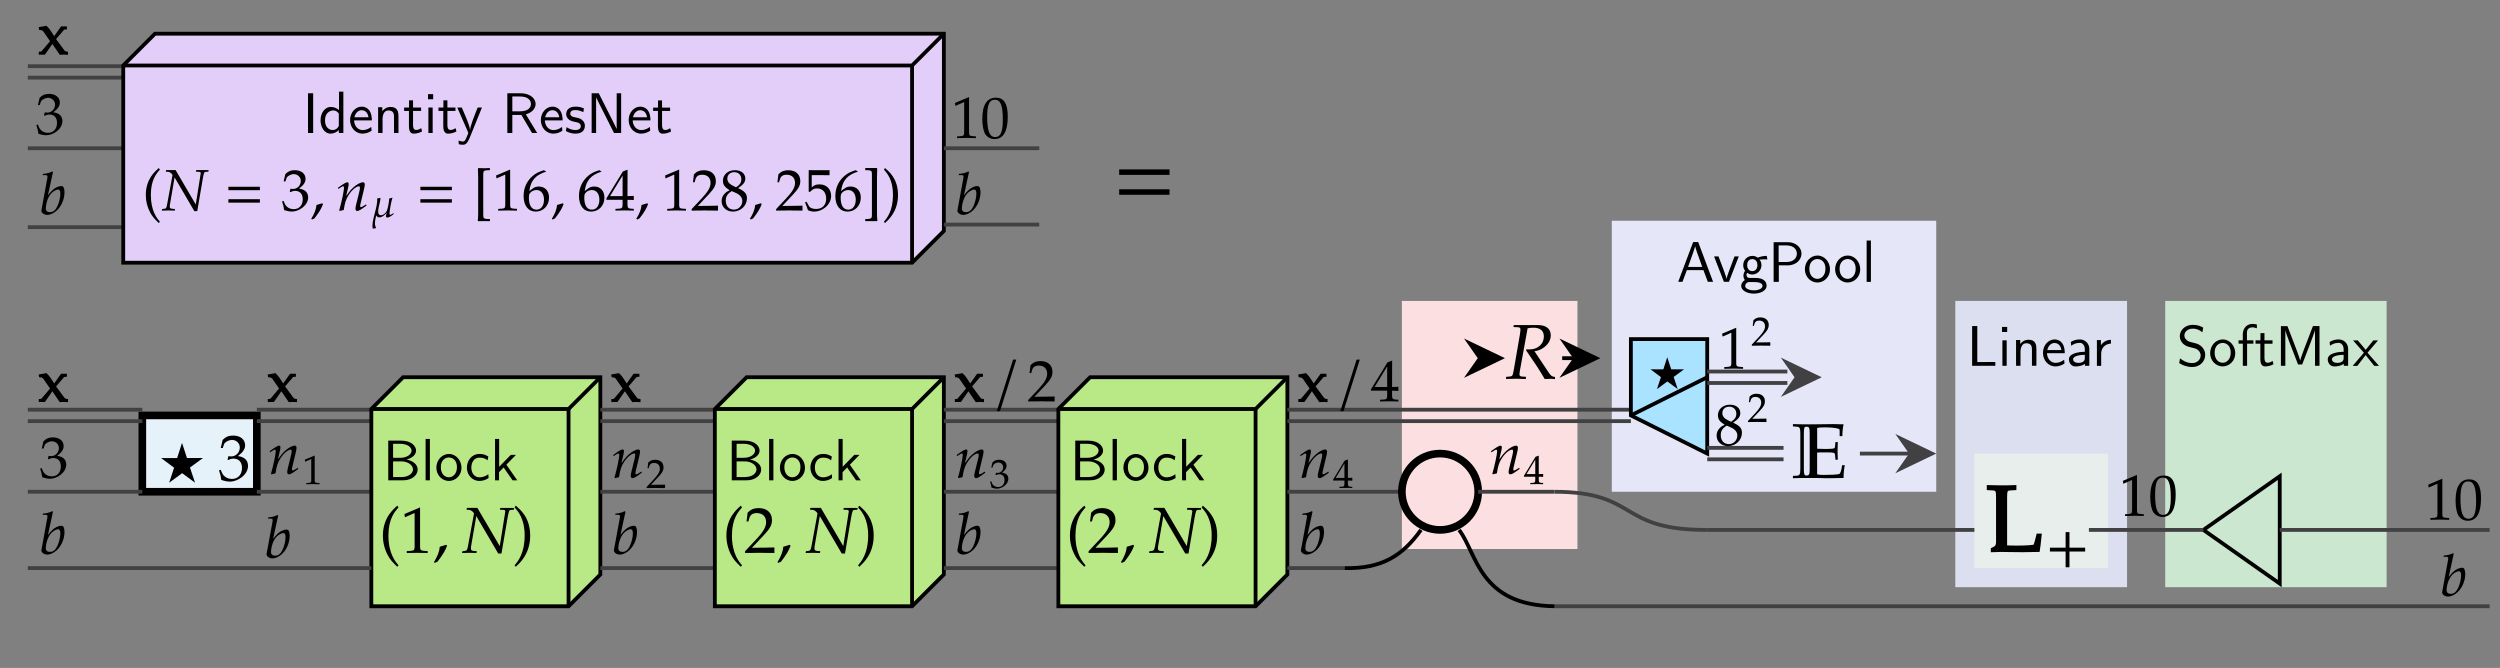 <?xml version="1.0" encoding="UTF-8"?>
<svg id="Layer_1" data-name="Layer 1" xmlns="http://www.w3.org/2000/svg" xmlns:xlink="http://www.w3.org/1999/xlink" viewBox="0 0 655 175">
  <rect x="0" y="0" width="655" height="175" fill="#808080" stroke="none"/>
  <defs>
    <style>
      .cls-1 {
        clip-path: url(#clippath-4);
      }

      .cls-1, .cls-2, .cls-3, .cls-4, .cls-5, .cls-6, .cls-7, .cls-8, .cls-9, .cls-10, .cls-11, .cls-12, .cls-13, .cls-14, .cls-15, .cls-16 {
        fill: none;
      }

      .cls-2 {
        clip-path: url(#clippath-2);
      }

      .cls-17 {
        fill: #dbdfef;
      }

      .cls-18 {
        fill: #e5e7f9;
      }

      .cls-3 {
        clip-path: url(#clippath-6);
      }

      .cls-19 {
        fill: #e5f2f9;
      }

      .cls-19, .cls-20, .cls-21, .cls-22, .cls-23, .cls-15, .cls-16, .cls-24 {
        stroke: #000;
      }

      .cls-19, .cls-15 {
        stroke-width: 2px;
      }

      .cls-4 {
        clip-path: url(#clippath-9);
      }

      .cls-20 {
        stroke-width: .37px;
      }

      .cls-20, .cls-23 {
        stroke-miterlimit: 10;
      }

      .cls-21 {
        fill: #e3cefa;
      }

      .cls-5 {
        clip-path: url(#clippath-7);
      }

      .cls-22 {
        fill: #a9e3ff;
      }

      .cls-6 {
        clip-path: url(#clippath-10);
      }

      .cls-7 {
        clip-path: url(#clippath-5);
      }

      .cls-8 {
        stroke: #414042;
      }

      .cls-9 {
        clip-path: url(#clippath-3);
      }

      .cls-10 {
        clip-path: url(#clippath-11);
      }

      .cls-23 {
        stroke-width: .59px;
      }

      .cls-12 {
        clip-path: url(#clippath);
      }

      .cls-25 {
        fill: #fce0e1;
      }

      .cls-13 {
        clip-path: url(#clippath-1);
      }

      .cls-14 {
        clip-path: url(#clippath-8);
      }

      .cls-26 {
        fill: #e8eeeb;
      }

      .cls-27 {
        fill: #cce7cf;
      }

      .cls-24 {
        fill: #b8e986;
      }

      .cls-28 {
        fill: #414042;
      }
    </style>
    <clipPath id="clippath">
      <rect class="cls-11" x="9.54" y="91.34" width="8.39" height="5.5"/>
    </clipPath>
    <clipPath id="clippath-1">
      <rect class="cls-11" x="9.54" y="91.34" width="15.81" height="18.84"/>
    </clipPath>
    <clipPath id="clippath-2">
      <rect class="cls-11" x="69.54" y="91.34" width="8.39" height="5.5"/>
    </clipPath>
    <clipPath id="clippath-3">
      <rect class="cls-11" x="69.54" y="91.34" width="15.81" height="18.84"/>
    </clipPath>
    <clipPath id="clippath-4">
      <rect class="cls-11" x="159.54" y="91.34" width="8.39" height="5.5"/>
    </clipPath>
    <clipPath id="clippath-5">
      <rect class="cls-11" x="159.54" y="91.34" width="15.81" height="18.84"/>
    </clipPath>
    <clipPath id="clippath-6">
      <rect class="cls-11" x="249.54" y="91.34" width="8.39" height="5.5"/>
    </clipPath>
    <clipPath id="clippath-7">
      <rect class="cls-11" x="249.54" y="91.34" width="15.81" height="18.84"/>
    </clipPath>
    <clipPath id="clippath-8">
      <rect class="cls-11" x="339.54" y="91.34" width="8.39" height="5.5"/>
    </clipPath>
    <clipPath id="clippath-9">
      <rect class="cls-11" x="339.54" y="91.34" width="15.81" height="18.84"/>
    </clipPath>
    <clipPath id="clippath-10">
      <rect class="cls-11" x="9.54" y=".34" width="8.39" height="5.5"/>
    </clipPath>
    <clipPath id="clippath-11">
      <rect class="cls-11" x="9.54" y=".34" width="15.81" height="18.84"/>
    </clipPath>
  </defs>
  <g>
    <path class="cls-25" d="m367.29,78.84h46v65h-46v-65Z"/>
    <path class="cls-27" d="m567.29,78.84h58v75h-58v-75Z"/>
    <path class="cls-18" d="m422.29,57.84h85v71h-85V57.84Z"/>
    <path class="cls-19" d="m37.29,108.84h30v20h-30v-20Z"/>
    <path class="cls-8" d="m7.29,128.84h30"/>
    <path class="cls-8" d="m67.29,128.84h30"/>
    <path class="cls-8" d="m7.29,107.34h30m-30,3h30"/>
    <path class="cls-8" d="m67.29,107.34h30m-30,3h30"/>
    <g>
      <path class="cls-24" d="m97.29,107.16l8.32-8.32h51.68v51.68l-8.32,8.32h-51.68v-51.68Z"/>
      <path class="cls-16" d="m157.29,98.84l-8.32,8.32h-51.68"/>
      <path class="cls-16" d="m148.96,107.16v51.68"/>
    </g>
    <path class="cls-8" d="m157.29,128.84h30"/>
    <path class="cls-8" d="m157.29,107.34h30m-30,3h30"/>
    <path class="cls-8" d="m7.29,148.84h90"/>
    <path class="cls-8" d="m157.29,148.84h30"/>
    <g>
      <path class="cls-24" d="m187.29,107.16l8.32-8.32h51.68v51.68l-8.32,8.32h-51.68v-51.68Z"/>
      <path class="cls-16" d="m247.29,98.84l-8.32,8.32h-51.68"/>
      <path class="cls-16" d="m238.96,107.16v51.68"/>
    </g>
    <path class="cls-8" d="m247.29,128.84h30"/>
    <path class="cls-8" d="m247.29,107.34h30m-30,3h30"/>
    <path class="cls-8" d="m247.29,148.84h30"/>
    <g>
      <path class="cls-24" d="m277.29,107.16l8.32-8.32h51.68v51.68l-8.32,8.32h-51.68v-51.68Z"/>
      <path class="cls-16" d="m337.29,98.84l-8.32,8.32h-51.68"/>
      <path class="cls-16" d="m328.96,107.16v51.68"/>
    </g>
    <path class="cls-8" d="m337.29,128.84h30"/>
    <path class="cls-8" d="m337.29,107.34h90m-90,3h90"/>
    <path class="cls-8" d="m337.29,148.84h15"/>
    <path class="cls-15" d="m367.29,128.84c0-5.52,4.48-10,10-10s10,4.48,10,10-4.48,10-10,10-10-4.48-10-10Z"/>
    <path class="cls-8" d="m407.29,158.84h245"/>
    <g>
      <path d="m383.57,98.99l10.72-5.15-10.72-5.15,3.6,5.15-3.6,5.15Z"/>
      <g>
        <path class="cls-16" d="m409.29,93.84h7"/>
        <path d="m408.57,98.99l10.72-5.15-10.72-5.15,3.6,5.15-3.6,5.15Z"/>
      </g>
    </g>
    <path class="cls-8" d="m387.29,128.84h20"/>
    <polygon class="cls-22" points="447.29 88.84 447.29 118.84 427.29 108.84 427.29 88.84 447.29 88.84"/>
    <path class="cls-16" d="m447.29,98.84l-20,10"/>
    <path class="cls-8" d="m447.29,117.34h20m-20,3h20"/>
    <g>
      <path class="cls-8" d="m447.29,97.34h21m-21,3h21"/>
      <path class="cls-28" d="m466.57,103.99l10.72-5.15-10.72-5.15,3.6,5.15-3.6,5.15Z"/>
    </g>
    <g>
      <path class="cls-8" d="m487.29,118.84h17"/>
      <path class="cls-28" d="m496.57,123.99l10.72-5.15-10.72-5.15,3.6,5.15-3.6,5.15Z"/>
    </g>
    <path class="cls-8" d="m407.29,128.84c22.3.06,16.3,10.06,40,10"/>
    <path class="cls-17" d="m512.29,78.84h45v75h-45v-75Z"/>
    <path class="cls-16" d="m577.29,138.84l20-14.06v28.12l-20-14.06Z"/>
    <path class="cls-8" d="m597.29,138.84h55"/>
    <polygon class="cls-26" points="552.29 118.84 552.29 148.84 517.29 148.84 517.29 118.84 552.29 118.84"/>
    <path class="cls-8" d="m547.29,138.84h30"/>
    <path class="cls-8" d="m447.29,138.84h70"/>
    <path class="cls-8" d="m7.29,17.34h25m-25,3h25"/>
    <path class="cls-8" d="m7.29,38.84h25"/>
    <path class="cls-8" d="m7.29,59.52h25"/>
    <g>
      <path class="cls-21" d="m32.29,17.15l8.32-8.32h206.68v51.68l-8.32,8.32H32.29V17.15Z"/>
      <path class="cls-16" d="m247.29,8.84l-8.32,8.32H32.29"/>
      <path class="cls-16" d="m238.96,17.15v51.68"/>
    </g>
    <path class="cls-8" d="m247.29,38.84h25"/>
    <path class="cls-8" d="m247.29,58.84h25"/>
    <path class="cls-16" d="m352.29,148.84c9.72.23,15.22-3.27,20-10"/>
    <path class="cls-16" d="m382.29,138.84c4.72,6.23,5.22,19.73,25,20"/>
  </g>
  <g>
    <path d="m39.52,51.07c0-3.98,1.48-5.6,2.37-6.64l-.29-.4c-.87.78-3.4,2.82-3.4,7.04,0,1.64.38,3.18,1.12,4.56.54,1.03,1.03,1.62,2.28,2.8l.29-.32c-.7-.87-2.37-2.74-2.37-7.04Z"/>
    <path d="m51.28,53.56l-5.28-9.01h-2.48l-.08.43.54.03c.69.03,1.21.72,1.22.86l-1.42,7.71c-.18.95-.28,1.07-.83,1.13l-.47.05-.08.43,1.7-.05c.18,0,.2,0,1.68.05l.08-.43-.64-.05c-.61-.05-.75-.17-.75-.67,0-.12.02-.29.05-.46l1.22-7.1,5.17,8.83h.77l1.44-8.46c.32-1.73.35-1.79.92-1.84l.57-.03.05-.41-3.26-.02-.08.43.72.03c.4.02.55.12.55.37,0,.11-1.27,7.99-1.3,8.19Z"/>
    <path d="m68.09,49.83v-.9h-8.25v.9h8.25Zm0,3.26v-.9h-8.25v.9h8.25Z"/>
    <path d="m80.73,51.71c0-1.85-1.64-2.17-2.36-2.3,1.22-.95,1.68-1.65,1.68-2.56,0-1.36-1.13-2.26-2.83-2.26-1.04,0-1.73.29-2.46,1.03l-.44,1.9h.47l.28-.86c.17-.52,1.13-1.04,1.93-1.04.99,0,1.81.81,1.81,1.77,0,1.15-.9,2.11-1.99,2.11-.12,0-.29-.02-.49-.03l-.23-.02-.18.81.11.09c.58-.26.87-.34,1.29-.34,1.27,0,2,.81,2,2.2,0,1.56-.93,2.59-2.36,2.59-.7,0-1.33-.23-1.79-.66-.37-.34-.57-.69-.86-1.51l-.41.15c.32.93.44,1.48.54,2.25.81.28,1.48.4,2.05.4,1.88,0,4.25-1.64,4.25-3.73Z"/>
    <path d="m84.42,53.25c-.41.14-.69.23-1.5.46-.11,1.16-.49,2.16-1.38,3.63l.21.17.63-.29c1.24-1.61,1.82-2.57,2.25-3.75l-.21-.21Z"/>
    <path d="m88.53,49.2l.11.31.49-.32c.57-.35.61-.38.72-.38.17,0,.28.15.28.38,0,.78-.63,3.73-1.25,5.92l.11.17c.38-.11.73-.2,1.07-.26.29-1.93.61-2.92,1.32-3.98.83-1.29,1.97-2.23,2.66-2.23.17,0,.26.14.26.37,0,.28-.05.6-.17,1.09l-.8,3.24c-.14.57-.2.92-.2,1.16,0,.38.17.61.46.61.4,0,.95-.32,2.45-1.44l-.15-.28-.4.26c-.44.29-.78.46-.93.46-.11,0-.2-.14-.2-.31,0-.08.02-.24.03-.31l1.01-4.22c.11-.44.17-.87.17-1.13,0-.35-.17-.55-.47-.55-.64,0-1.7.58-2.6,1.42-.58.54-1.01,1.06-1.81,2.17l.58-2.46c.06-.28.09-.46.09-.63,0-.32-.12-.5-.35-.5-.32,0-.92.34-2.03,1.13l-.43.31Z"/>
    <path d="m101.49,57c.52,0,1.3-.62,1.67-.95v-.07c-.03-.05-.07-.1-.13-.12-.24.17-.87.72-.99.16,0-.79.48-3.38.77-4.13v-.11c-.24.09-.48.15-.73.18l-.11.12c-.02.69-.36,2.59-.64,3.2-.25.52-.9,1.11-1.51,1.11s-.75-.51-.74-1.02c.03-1.19.57-2.35.6-3.53-.3.05-.58.11-.86.15.19,2.42-1.63,5.83-1.16,7.91.25-.01.6-.05.84-.14v-.13c-.54-.94-.11-2.39.07-3.18h0c.71,1.21,2.21-.01,2.75-.73v.03c-.09.39-.44,1.24.15,1.24Z"/>
    <path d="m118.39,49.83v-.9h-8.25v.9h8.25Zm0,3.26v-.9h-8.25v.9h8.25Z"/>
    <path d="m125.3,57.95l1.44-.02,1.53.02.09-.09v-.4l-.06-.08h-.58c-.41,0-.75-.09-.93-.24-.14-.14-.18-.35-.18-.86v-10.57c0-.5.05-.73.18-.87.18-.15.52-.24.93-.24h.58l.06-.08v-.4l-.09-.09-1.44.05-1.53-.05c-.06.14-.08.31-.08.54,0,.4.06.96.06,1.73v9.52c0,1.04-.03,1.47-.12,1.94l.14.2Z"/>
    <path d="m135.45,55.18v-.46l-.8-.05c-.84-.05-.99-.21-.99-1.01v-9.24l-3.69,1.56.11.77,2.3-1.01v7.93c0,.8-.17.96-.99,1.01l-.86.05v.46q2.36-.05,2.52-.05c.47,0,2.16.05,2.4.05Zm3.24-5.11c.32-2.77,1.68-4.28,4.44-5.11l-.64-.37c-1.47.49-2.1.8-2.88,1.47-1.58,1.33-2.43,3.2-2.43,5.29,0,2.52,1.22,4.09,3.2,4.09s3.47-1.58,3.47-3.66c0-1.76-1.06-2.91-2.68-2.91-1.18,0-1.67.6-2.48,1.19Zm1.9-.28c1.16,0,1.94,1.01,1.94,2.52,0,1.59-.78,2.62-1.96,2.62-1.3,0-2-1.12-2-3.17,0-.54.06-.83.23-1.09.34-.52,1.06-.89,1.79-.89Z"/>
    <path d="m147.45,53.25c-.41.14-.69.23-1.5.46-.11,1.16-.49,2.16-1.38,3.63l.21.17.63-.29c1.24-1.61,1.82-2.57,2.25-3.75l-.21-.21Z"/>
    <path d="m153.2,50.07c.32-2.77,1.68-4.28,4.44-5.11l-.64-.37c-1.47.49-2.1.8-2.88,1.47-1.58,1.33-2.43,3.2-2.43,5.29,0,2.52,1.22,4.09,3.2,4.09s3.47-1.58,3.47-3.66c0-1.76-1.06-2.91-2.68-2.91-1.18,0-1.67.6-2.48,1.19Zm1.9-.28c1.16,0,1.94,1.01,1.94,2.52,0,1.59-.78,2.62-1.96,2.62-1.3,0-2-1.12-2-3.17,0-.54.06-.83.23-1.09.34-.52,1.06-.89,1.79-.89Zm8.02,2.57v1.15c0,.92-.17,1.13-.92,1.16l-.95.05v.46q2.03-.05,2.4-.05t2.4.05v-.46l-.73-.05c-.75-.05-.92-.24-.92-1.16v-1.15c.9,0,1.22.02,1.65.06v-1.09l-1.65.05.02-6.92-1.22.46-4.33,7.08v.35h4.25Zm0-.98h-3.29l3.29-5.39v5.39Z"/>
    <path d="m169.59,53.25c-.41.14-.69.23-1.5.46-.11,1.16-.49,2.16-1.38,3.63l.21.17.63-.29c1.24-1.61,1.82-2.57,2.25-3.75l-.21-.21Z"/>
    <path d="m179.73,55.18v-.46l-.8-.05c-.84-.05-.99-.21-.99-1.01v-9.24l-3.69,1.56.11.77,2.3-1.01v7.93c0,.8-.17.96-.99,1.01l-.86.05v.46q2.36-.05,2.52-.05c.47,0,2.16.05,2.4.05Zm1.48-.4v.4c2.86,0,2.86-.05,3.41-.05s.55.05,3.5.05v-1.3c-1.76.08-2.46.02-5.29.08l2.78-2.95c1.48-1.58,1.94-2.42,1.94-3.56,0-1.76-1.19-2.85-3.14-2.85-1.1,0-1.85.31-2.6,1.07l-.26,2.08h.44l.2-.7c.24-.89.8-1.27,1.82-1.27,1.32,0,2.16.83,2.16,2.13,0,1.15-.64,2.28-2.37,4.12l-2.6,2.77Zm9.96-4.93c-.63.29-.89.46-1.22.78-.58.58-.89,1.27-.89,2.07,0,1.58,1.27,2.74,3,2.74,1.99,0,3.64-1.56,3.64-3.46,0-1.22-.57-1.88-2.31-2.68,1.39-.95,1.88-1.59,1.88-2.51,0-1.32-1.09-2.2-2.71-2.2-1.82,0-3.15,1.16-3.15,2.77,0,1.04.41,1.62,1.76,2.49Zm1.77.77c.96.43,1.55,1.18,1.55,2,0,1.29-.96,2.3-2.2,2.3-1.3,0-2.14-.92-2.14-2.34,0-1.12.44-1.82,1.58-2.51l1.22.55Zm-.93-1.96c-.96-.47-1.45-1.09-1.45-1.85,0-1.01.73-1.7,1.82-1.7s1.85.73,1.85,1.85c0,.87-.38,1.47-1.38,2.11l-.84-.41Z"/>
    <path d="m199.36,53.25c-.41.14-.69.23-1.5.46-.11,1.16-.49,2.16-1.38,3.63l.21.17.63-.29c1.24-1.61,1.82-2.57,2.25-3.75l-.21-.21Z"/>
    <path d="m203.34,54.78v.4c2.86,0,2.86-.05,3.41-.05s.55.05,3.5.05v-1.3c-1.76.08-2.46.02-5.29.08l2.78-2.95c1.48-1.58,1.94-2.42,1.94-3.56,0-1.76-1.19-2.85-3.14-2.85-1.1,0-1.85.31-2.6,1.07l-.26,2.08h.44l.2-.7c.24-.89.8-1.27,1.82-1.27,1.32,0,2.16.83,2.16,2.13,0,1.15-.64,2.28-2.37,4.12l-2.6,2.77Zm14.41-3.52c0-1.73-1.24-2.95-2.98-2.95-.73,0-1.29.05-2.1.77v-3.2l4.67.02v-1.3l-5.46-.02v5.63l.31.09c.72-.72,1.13-.93,1.88-.93,1.47,0,2.39,1.04,2.39,2.69s-.98,2.69-2.65,2.69c-.83,0-1.59-.28-1.81-.67l-.7-1.25-.37.21c.35.87.54,1.36.75,2.03.43.23,1.04.37,1.7.37,1.96,0,4.38-1.67,4.38-4.18Zm2.62-1.19c.32-2.77,1.68-4.28,4.44-5.11l-.64-.37c-1.47.49-2.1.8-2.88,1.47-1.58,1.33-2.43,3.2-2.43,5.29,0,2.52,1.22,4.09,3.2,4.09s3.47-1.58,3.47-3.66c0-1.76-1.06-2.91-2.68-2.91-1.18,0-1.67.6-2.48,1.19Zm1.9-.28c1.16,0,1.94,1.01,1.94,2.52,0,1.59-.78,2.62-1.96,2.62-1.3,0-2-1.12-2-3.17,0-.54.06-.83.23-1.09.34-.52,1.06-.89,1.79-.89Z"/>
    <path d="m229.75,57.95l.14-.2c-.09-.47-.12-.9-.12-1.94v-9.52c0-.77.06-1.33.06-1.73,0-.23-.02-.4-.08-.54h-2.97l-.09.09v.4l.06.08h.58c.41,0,.75.09.93.24.14.14.18.37.18.87v10.57c0,.5-.05.72-.18.86-.18.15-.52.24-.93.24h-.58l-.06.08v.4l.09.09h2.97Z"/>
    <path d="m231.88,44.03l-.29.4c.84.98,2.37,2.66,2.37,6.64,0,4.22-1.59,6.07-2.37,7.04l.29.32c.81-.77,3.4-2.94,3.4-7.34s-2.52-6.27-3.4-7.05Z"/>
  </g>
  <g>
    <path d="m53.2,119.99h-4.22l-1.29-3.96-1.28,3.98h-4.2l3.4,2.53-1.29,3.93,3.4-2.5,3.38,2.5-1.33-3.98,3.42-2.5Z"/>
    <path d="m64.97,122.03c0-2.06-1.82-2.41-2.62-2.55,1.36-1.05,1.87-1.84,1.87-2.84,0-1.51-1.26-2.52-3.15-2.52-1.16,0-1.92.32-2.74,1.14l-.49,2.11h.53l.31-.95c.19-.58,1.26-1.16,2.14-1.16,1.11,0,2.01.9,2.01,1.97,0,1.28-1,2.35-2.21,2.35-.14,0-.32-.02-.54-.03l-.26-.02-.2.9.12.1c.65-.29.97-.37,1.43-.37,1.41,0,2.23.9,2.23,2.45,0,1.73-1.04,2.87-2.62,2.87-.78,0-1.48-.26-1.99-.73-.41-.37-.63-.77-.95-1.68l-.46.17c.36,1.04.49,1.65.6,2.5.9.31,1.65.44,2.28.44,2.09,0,4.73-1.82,4.73-4.15Z"/>
  </g>
  <path d="m17.35,121.71c0-1.85-1.64-2.17-2.36-2.3,1.22-.95,1.68-1.65,1.68-2.56,0-1.36-1.13-2.26-2.83-2.26-1.04,0-1.73.29-2.46,1.03l-.44,1.9h.47l.28-.86c.17-.52,1.13-1.04,1.93-1.04.99,0,1.81.81,1.81,1.77,0,1.15-.9,2.11-1.99,2.11-.12,0-.29-.02-.49-.03l-.23-.02-.18.81.11.09c.58-.26.87-.34,1.29-.34,1.27,0,2,.81,2,2.2,0,1.56-.93,2.59-2.36,2.59-.7,0-1.33-.23-1.79-.66-.37-.34-.57-.69-.86-1.51l-.41.15c.32.93.44,1.48.54,2.25.81.28,1.48.4,2.05.4,1.88,0,4.25-1.64,4.25-3.73Z"/>
  <g>
    <path d="m70.65,118.2l.11.31.49-.32c.57-.35.61-.38.72-.38.17,0,.28.15.28.38,0,.78-.63,3.73-1.25,5.92l.11.17c.38-.11.73-.2,1.07-.26.29-1.93.61-2.92,1.32-3.98.83-1.29,1.97-2.23,2.66-2.23.17,0,.26.14.26.37,0,.28-.05.6-.17,1.09l-.8,3.24c-.14.57-.2.92-.2,1.16,0,.38.17.61.46.61.4,0,.95-.32,2.45-1.44l-.15-.28-.4.26c-.44.29-.78.46-.93.46-.11,0-.2-.14-.2-.31,0-.08.02-.24.03-.31l1.01-4.22c.11-.44.17-.87.17-1.13,0-.35-.17-.55-.47-.55-.64,0-1.7.58-2.6,1.42-.58.54-1.01,1.06-1.81,2.17l.58-2.46c.06-.28.09-.46.09-.63,0-.32-.12-.5-.35-.5-.32,0-.92.34-2.03,1.13l-.43.31Z"/>
    <path d="m83.71,126.87v-.32l-.56-.03c-.59-.03-.7-.15-.7-.71v-6.47l-2.58,1.09.07.54,1.61-.71v5.55c0,.56-.12.67-.7.71l-.6.03v.32q1.65-.03,1.77-.03c.33,0,1.51.03,1.68.03Z"/>
  </g>
  <path d="m101.73,125.84h3.72c.25,0,.51,0,.76-.03,1.71-.16,3.22-1.29,3.22-2.79,0-1.41-1.44-2.38-2.94-2.62,1.72-.43,2.52-1.41,2.52-2.35,0-1.05-1.05-2.61-3.96-2.61h-3.33v10.41Zm1.26-.84v-4.11h1.8c.25,0,.51-.01.76.01,1.41.13,2.65.97,2.65,2.1,0,.79-.82,1.99-3.09,1.99h-2.13Zm0-5.04v-3.69h1.72c2.31,0,3.12,1.06,3.12,1.78,0,.9-1.05,1.9-3.04,1.9h-1.8Zm8.52,5.88h1.12v-10.83h-1.12v10.83Zm2.82-3.31c0,2.04,1.57,3.48,3.28,3.48s3.3-1.42,3.3-3.46c0-1.87-1.38-3.61-3.3-3.61-1.77,0-3.28,1.56-3.28,3.6Zm1.17-.15c0-1.81,1.15-2.52,2.11-2.52s2.11.69,2.11,2.52-1.11,2.67-2.11,2.67-2.11-.78-2.11-2.67Zm6.82.12c0,1.92,1.41,3.51,3.25,3.51,1.03,0,1.77-.33,2.44-.76l-.07-1c-.48.33-1.18.81-2.35.81-1.26,0-2.1-1.09-2.1-2.55,0-1.3.66-2.61,2.11-2.61,1.18,0,1.57.31,2.16.69l.18-.99c-.91-.52-1.39-.66-2.32-.66-2.1,0-3.3,1.83-3.3,3.57Zm7.38,3.34h1.05v-2.13l1.2-1.23,2.34,3.36h1.23l-2.85-4.09,2.52-2.58h-1.35l-3.06,3.13v-7.29h-1.08v10.83Z"/>
  <g>
    <path d="m160.65,119.2l.11.31.49-.32c.57-.35.61-.38.72-.38.17,0,.28.15.28.38,0,.78-.63,3.73-1.25,5.92l.11.17c.38-.11.73-.2,1.07-.26.29-1.93.61-2.92,1.32-3.98.83-1.29,1.97-2.23,2.66-2.23.17,0,.26.14.26.37,0,.28-.05.6-.17,1.09l-.8,3.24c-.14.57-.2.92-.2,1.16,0,.38.17.61.46.61.4,0,.95-.32,2.45-1.44l-.15-.28-.4.26c-.44.29-.78.46-.93.46-.11,0-.2-.14-.2-.31,0-.08.02-.24.03-.31l1.01-4.22c.11-.44.17-.87.17-1.13,0-.35-.17-.55-.47-.55-.64,0-1.7.58-2.6,1.42-.58.54-1.01,1.06-1.81,2.17l.58-2.46c.06-.28.09-.46.09-.63,0-.32-.12-.5-.35-.5-.32,0-.92.34-2.03,1.13l-.43.31Z"/>
    <path d="m169.41,127.6v.28c2,0,2-.03,2.39-.03s.39.03,2.45.03v-.91c-1.23.05-1.72.01-3.71.05l1.95-2.07c1.04-1.1,1.36-1.69,1.36-2.5,0-1.23-.84-1.99-2.2-1.99-.77,0-1.3.21-1.82.75l-.18,1.46h.31l.14-.49c.17-.62.56-.89,1.27-.89.92,0,1.51.58,1.51,1.49,0,.8-.45,1.6-1.66,2.88l-1.82,1.94Z"/>
  </g>
  <path d="m13.88,134.09l-.18-.17c-.8.4-1.35.54-2.45.64l-.06.32h.73c.37,0,.52.11.52.37,0,.11-.02.28-.03.37l-1.55,8.43s-.02.11-.02.15c0,.6.73,1.1,1.58,1.1.57,0,1.35-.29,2-.77,1.47-1.04,2.48-3.14,2.48-5.16,0-.58-.14-1.18-.32-1.41-.11-.14-.31-.21-.54-.21-.37,0-.83.12-1.25.34-.78.41-1.29.87-2.23,2.08l1.32-6.09Zm1.33,4.56c.4,0,.6.35.6,1.1,0,.98-.32,2.3-.78,3.29-.5,1.06-1.12,1.55-1.94,1.55-.7,0-1.09-.35-1.09-.99,0-.52.23-2.68,1.47-3.98.5-.52,1.3-.96,1.74-.96Z"/>
  <path d="m72.88,135.09l-.18-.17c-.8.4-1.35.54-2.45.64l-.06.32h.73c.37,0,.52.11.52.37,0,.11-.02.28-.03.37l-1.55,8.43s-.02.11-.02.15c0,.6.73,1.1,1.58,1.1.57,0,1.35-.29,2-.77,1.47-1.04,2.48-3.14,2.48-5.16,0-.58-.14-1.18-.32-1.41-.11-.14-.31-.21-.54-.21-.37,0-.83.12-1.25.34-.78.41-1.29.87-2.23,2.08l1.32-6.09Zm1.33,4.56c.4,0,.6.35.6,1.1,0,.98-.32,2.3-.78,3.29-.5,1.06-1.12,1.55-1.94,1.55-.7,0-1.09-.35-1.09-.99,0-.52.23-2.68,1.47-3.98.5-.52,1.3-.96,1.74-.96Z"/>
  <path d="m163.88,134.09l-.18-.17c-.8.4-1.35.54-2.45.64l-.06.32h.73c.37,0,.52.11.52.37,0,.11-.02.28-.03.37l-1.55,8.43s-.02.11-.02.15c0,.6.73,1.1,1.58,1.1.57,0,1.35-.29,2-.77,1.47-1.04,2.48-3.14,2.48-5.16,0-.58-.14-1.18-.32-1.41-.11-.14-.31-.21-.54-.21-.37,0-.83.12-1.25.34-.78.41-1.29.87-2.23,2.08l1.32-6.09Zm1.33,4.56c.4,0,.6.35.6,1.1,0,.98-.32,2.3-.78,3.29-.5,1.06-1.12,1.55-1.94,1.55-.7,0-1.09-.35-1.09-.99,0-.52.23-2.68,1.47-3.98.5-.52,1.3-.96,1.74-.96Z"/>
  <path d="m191.73,125.84h3.72c.25,0,.51,0,.76-.03,1.71-.16,3.22-1.29,3.22-2.79,0-1.41-1.44-2.38-2.94-2.62,1.72-.43,2.52-1.41,2.52-2.35,0-1.05-1.05-2.61-3.96-2.61h-3.33v10.41Zm1.26-.84v-4.11h1.8c.25,0,.51-.01.76.01,1.41.13,2.65.97,2.65,2.1,0,.79-.82,1.99-3.09,1.99h-2.13Zm0-5.04v-3.69h1.72c2.31,0,3.12,1.06,3.12,1.78,0,.9-1.05,1.9-3.04,1.9h-1.8Zm8.52,5.88h1.12v-10.83h-1.12v10.83Zm2.82-3.31c0,2.04,1.57,3.48,3.28,3.48s3.3-1.42,3.3-3.46c0-1.87-1.38-3.61-3.3-3.61-1.77,0-3.28,1.56-3.28,3.6Zm1.17-.15c0-1.81,1.15-2.52,2.11-2.52s2.11.69,2.11,2.52-1.11,2.67-2.11,2.67-2.11-.78-2.11-2.67Zm6.82.12c0,1.92,1.41,3.51,3.25,3.51,1.03,0,1.77-.33,2.44-.76l-.07-1c-.48.33-1.18.81-2.35.81-1.26,0-2.1-1.09-2.1-2.55,0-1.3.66-2.61,2.11-2.61,1.18,0,1.57.31,2.16.69l.18-.99c-.91-.52-1.39-.66-2.32-.66-2.1,0-3.3,1.83-3.3,3.57Zm7.38,3.34h1.05v-2.13l1.2-1.23,2.34,3.36h1.23l-2.85-4.09,2.52-2.58h-1.35l-3.06,3.13v-7.29h-1.08v10.83Z"/>
  <g>
    <path d="m250.65,119.2l.11.31.49-.32c.57-.35.61-.38.72-.38.17,0,.28.15.28.38,0,.78-.63,3.73-1.25,5.92l.11.17c.38-.11.73-.2,1.07-.26.29-1.93.61-2.92,1.32-3.98.83-1.29,1.97-2.23,2.66-2.23.17,0,.26.14.26.37,0,.28-.05.6-.17,1.09l-.8,3.24c-.14.57-.2.92-.2,1.16,0,.38.17.61.46.61.4,0,.95-.32,2.45-1.44l-.15-.28-.4.26c-.44.29-.78.46-.93.46-.11,0-.2-.14-.2-.31,0-.08.02-.24.03-.31l1.01-4.22c.11-.44.17-.87.17-1.13,0-.35-.17-.55-.47-.55-.64,0-1.7.58-2.6,1.42-.58.54-1.01,1.06-1.81,2.17l.58-2.46c.06-.28.09-.46.09-.63,0-.32-.12-.5-.35-.5-.32,0-.92.34-2.03,1.13l-.43.31Z"/>
    <path d="m264.19,125.44c0-1.3-1.15-1.52-1.65-1.61.86-.66,1.18-1.16,1.18-1.79,0-.95-.79-1.59-1.98-1.59-.73,0-1.21.2-1.72.72l-.31,1.33h.33l.19-.6c.12-.36.79-.73,1.35-.73.7,0,1.26.57,1.26,1.24,0,.8-.63,1.48-1.39,1.48-.09,0-.2-.01-.34-.02h-.16s-.13.56-.13.56l.07.06c.41-.18.61-.24.9-.24.89,0,1.4.57,1.4,1.54,0,1.09-.65,1.81-1.65,1.81-.49,0-.93-.16-1.25-.46-.26-.24-.4-.48-.6-1.06l-.29.11c.22.65.31,1.04.37,1.57.57.19,1.04.28,1.44.28,1.32,0,2.98-1.15,2.98-2.61Z"/>
  </g>
  <path d="m253.88,134.09l-.18-.17c-.8.4-1.35.54-2.45.64l-.06.32h.73c.37,0,.52.11.52.37,0,.11-.02.28-.03.37l-1.55,8.43s-.02.11-.02.15c0,.6.73,1.1,1.58,1.1.57,0,1.35-.29,2-.77,1.47-1.04,2.48-3.14,2.48-5.16,0-.58-.14-1.18-.32-1.41-.11-.14-.31-.21-.54-.21-.37,0-.83.12-1.25.34-.78.41-1.29.87-2.23,2.08l1.32-6.09Zm1.33,4.56c.4,0,.6.35.6,1.1,0,.98-.32,2.3-.78,3.29-.5,1.06-1.12,1.55-1.94,1.55-.7,0-1.09-.35-1.09-.99,0-.52.23-2.68,1.47-3.98.5-.52,1.3-.96,1.74-.96Z"/>
  <path d="m281.73,125.84h3.72c.25,0,.51,0,.76-.03,1.71-.16,3.22-1.29,3.22-2.79,0-1.41-1.44-2.38-2.94-2.62,1.72-.43,2.52-1.41,2.52-2.35,0-1.05-1.05-2.61-3.96-2.61h-3.33v10.41Zm1.26-.84v-4.11h1.8c.25,0,.51-.01.76.01,1.41.13,2.65.97,2.65,2.1,0,.79-.82,1.99-3.09,1.99h-2.13Zm0-5.04v-3.69h1.72c2.31,0,3.12,1.06,3.12,1.78,0,.9-1.05,1.9-3.04,1.9h-1.8Zm8.52,5.88h1.12v-10.83h-1.12v10.83Zm2.82-3.31c0,2.04,1.57,3.48,3.28,3.48s3.3-1.42,3.3-3.46c0-1.87-1.38-3.61-3.3-3.61-1.77,0-3.28,1.56-3.28,3.6Zm1.17-.15c0-1.81,1.15-2.52,2.11-2.52s2.11.69,2.11,2.52-1.11,2.67-2.11,2.67-2.11-.78-2.11-2.67Zm6.82.12c0,1.92,1.41,3.51,3.25,3.51,1.03,0,1.77-.33,2.44-.76l-.07-1c-.48.33-1.18.81-2.35.81-1.26,0-2.1-1.09-2.1-2.55,0-1.3.66-2.61,2.11-2.61,1.18,0,1.57.31,2.16.69l.18-.99c-.91-.52-1.39-.66-2.32-.66-2.1,0-3.3,1.83-3.3,3.57Zm7.38,3.34h1.05v-2.13l1.2-1.23,2.34,3.36h1.23l-2.85-4.09,2.52-2.58h-1.35l-3.06,3.13v-7.29h-1.08v10.83Z"/>
  <g>
    <path d="m340.65,119.2l.11.31.49-.32c.57-.35.61-.38.72-.38.17,0,.28.15.28.38,0,.78-.63,3.73-1.25,5.92l.11.17c.38-.11.73-.2,1.07-.26.29-1.93.61-2.92,1.32-3.98.83-1.29,1.97-2.23,2.66-2.23.17,0,.26.14.26.37,0,.28-.05.6-.17,1.09l-.8,3.24c-.14.57-.2.92-.2,1.16,0,.38.17.61.46.61.4,0,.95-.32,2.45-1.44l-.15-.28-.4.26c-.44.29-.78.46-.93.46-.11,0-.2-.14-.2-.31,0-.08.02-.24.03-.31l1.01-4.22c.11-.44.17-.87.17-1.13,0-.35-.17-.55-.47-.55-.64,0-1.7.58-2.6,1.42-.58.54-1.01,1.06-1.81,2.17l.58-2.46c.06-.28.09-.46.09-.63,0-.32-.12-.5-.35-.5-.32,0-.92.34-2.03,1.13l-.43.31Z"/>
    <path d="m352.24,125.9v.8c0,.64-.12.79-.64.81l-.66.03v.32q1.42-.03,1.68-.03t1.68.03v-.32l-.51-.03c-.52-.03-.64-.17-.64-.81v-.8c.63,0,.86.01,1.16.04v-.76l-1.16.03v-4.84s-.85.32-.85.32l-3.03,4.96v.25h2.98Zm0-.69h-2.3l2.3-3.77v3.77Z"/>
  </g>
  <path d="m343.88,134.09l-.18-.17c-.8.4-1.35.54-2.45.64l-.06.32h.73c.37,0,.52.11.52.37,0,.11-.02.28-.03.37l-1.55,8.43s-.02.11-.02.15c0,.6.73,1.1,1.58,1.1.57,0,1.35-.29,2-.77,1.47-1.04,2.48-3.14,2.48-5.16,0-.58-.14-1.18-.32-1.41-.11-.14-.31-.21-.54-.21-.37,0-.83.12-1.25.34-.78.41-1.29.87-2.23,2.08l1.32-6.09Zm1.33,4.56c.4,0,.6.35.6,1.1,0,.98-.32,2.3-.78,3.29-.5,1.06-1.12,1.55-1.94,1.55-.7,0-1.09-.35-1.09-.99,0-.52.23-2.68,1.47-3.98.5-.52,1.3-.96,1.74-.96Z"/>
  <g>
    <path d="m390.65,118.2l.11.31.49-.32c.57-.35.61-.38.72-.38.17,0,.28.15.28.38,0,.78-.63,3.73-1.25,5.92l.11.17c.38-.11.73-.2,1.07-.26.29-1.93.61-2.92,1.32-3.98.83-1.29,1.97-2.23,2.66-2.23.17,0,.26.14.26.37,0,.28-.05.6-.17,1.09l-.8,3.24c-.14.57-.2.92-.2,1.16,0,.38.17.61.46.61.4,0,.95-.32,2.45-1.44l-.15-.28-.4.26c-.44.29-.78.46-.93.46-.11,0-.2-.14-.2-.31,0-.08.02-.24.03-.31l1.01-4.22c.11-.44.17-.87.17-1.13,0-.35-.17-.55-.47-.55-.64,0-1.7.58-2.6,1.42-.58.54-1.01,1.06-1.81,2.17l.58-2.46c.06-.28.09-.46.09-.63,0-.32-.12-.5-.35-.5-.32,0-.92.34-2.03,1.13l-.43.31Z"/>
    <path d="m402.24,124.9v.8c0,.64-.12.79-.64.81l-.66.03v.32q1.42-.03,1.68-.03t1.68.03v-.32l-.51-.03c-.52-.03-.64-.17-.64-.81v-.8c.63,0,.86.01,1.16.04v-.76l-1.16.03v-4.84s-.85.32-.85.32l-3.03,4.96v.25h2.98Zm0-.69h-2.3l2.3-3.77v3.77Z"/>
  </g>
  <path d="m441.22,96.76h-3.37l-1.03-3.17-1.02,3.18h-3.36l2.72,2.03-1.03,3.14,2.72-2,2.71,2-1.06-3.18,2.73-2Z"/>
  <g>
    <path d="m451.86,111.29c-.63.29-.89.46-1.22.78-.58.58-.89,1.27-.89,2.07,0,1.58,1.27,2.74,3,2.74,1.99,0,3.64-1.56,3.64-3.46,0-1.22-.57-1.88-2.31-2.68,1.39-.95,1.88-1.59,1.88-2.51,0-1.32-1.09-2.2-2.71-2.2-1.82,0-3.15,1.16-3.15,2.77,0,1.04.41,1.62,1.76,2.49Zm1.77.77c.96.43,1.55,1.18,1.55,2,0,1.29-.96,2.3-2.2,2.3-1.3,0-2.14-.92-2.14-2.34,0-1.12.44-1.82,1.58-2.51l1.22.55Zm-.93-1.96c-.96-.47-1.45-1.09-1.45-1.85,0-1.01.73-1.7,1.82-1.7s1.85.73,1.85,1.85c0,.87-.38,1.47-1.38,2.11l-.84-.41Z"/>
    <path d="m457.97,110.3v.28c2,0,2-.03,2.39-.03s.39.03,2.45.03v-.91c-1.23.05-1.72.01-3.71.05l1.95-2.07c1.04-1.1,1.36-1.69,1.36-2.5,0-1.23-.84-1.99-2.2-1.99-.77,0-1.3.21-1.82.75l-.18,1.46h.31l.14-.49c.17-.62.56-.89,1.27-.89.92,0,1.51.58,1.51,1.49,0,.8-.45,1.6-1.66,2.88l-1.82,1.94Z"/>
  </g>
  <g>
    <path d="m456.68,96.62v-.46l-.8-.05c-.84-.05-.99-.21-.99-1.01v-9.24l-3.69,1.56.11.77,2.3-1.01v7.93c0,.8-.17.96-.99,1.01l-.86.05v.46q2.36-.05,2.52-.05c.47,0,2.16.05,2.4.05Z"/>
    <path d="m458.97,90.3v.28c2,0,2-.03,2.39-.03s.39.03,2.45.03v-.91c-1.23.05-1.72.01-3.71.05l1.95-2.07c1.04-1.1,1.36-1.69,1.36-2.5,0-1.23-.84-1.99-2.2-1.99-.77,0-1.3.21-1.82.75l-.18,1.46h.31l.14-.49c.17-.62.56-.89,1.27-.89.92,0,1.51.58,1.51,1.49,0,.8-.45,1.6-1.66,2.88l-1.82,1.94Z"/>
  </g>
  <g>
    <path class="cls-23" d="m534.12,144.31c.17-1.05.27-1.84.51-4.21h-.78c-.15.71-.69,2.69-.83,2.82-.22.2-2.35.32-4.63.32-.95,0-1.93-.02-2.82-.07v-12.78c0-1.93.12-2.13,1.25-2.2l1.18-.07v-.73c-1.79.07-2.33.07-3.6.07s-1.81-.02-3.57-.07v.73l1.18.07c1.13.07,1.25.27,1.25,2.2v11.6c0,.71-.22,1.25-.61,1.44l-.76.39v.56c1.62-.07,1.79-.07,2.42-.07.56,0,3.43.07,5.7.07q.78,0,4.11-.07Z"/>
    <path d="m546.31,144.5v-1.01h-4.11v-4.08h-1.01v4.08h-4.11v1.01h4.11v4.13h1.01v-4.13h4.11Z"/>
  </g>
  <path d="m516.7,95.84h6.07v-.99h-1.8s-2.92.01-2.92.01v-9.43h-1.35v10.41Zm7.93,0h1.12v-6.67h-1.12v6.67Zm-.1-8.85h1.35v-1.33h-1.35v1.33Zm3.67,8.85h1.17v-3.6c0-1.11.37-2.31,1.53-2.31,1.47,0,1.47,1.12,1.47,1.69v4.21h1.17v-4.32c0-1.05-.13-2.5-2.05-2.5-1.32,0-1.98.85-2.19,1.12v-1.05h-1.09v6.75Zm7.06-3.39c0,1.86,1.3,3.55,3.27,3.55.94,0,1.72-.33,2.37-.76l-.09-.99c-.66.48-1.33.82-2.28.82-1.14,0-2.16-.99-2.22-2.53h4.65v-.43c-.13-2.56-1.6-3.18-2.67-3.18-1.59,0-3.03,1.51-3.03,3.52Zm1.12-.73c.16-.73.76-1.86,1.9-1.86.43,0,1.56.19,1.81,1.86h-3.72Zm5.68,2.43c0,.69.45,1.86,1.71,1.86,1.65,0,2.47-.67,2.49-.69v.52h1.14v-4.57c-.07-1.26-1.06-2.34-2.49-2.34-.94,0-1.63.24-2.35.66l.09,1c.49-.34,1.12-.76,2.25-.76.19,0,.58.01.94.45.37.45.37.96.39,1.38v.51c-1.54.01-4.17.39-4.17,1.98Zm1.09-.01c0-.94,1.99-1.17,3.07-1.18v.94c0,.97-1.03,1.18-1.68,1.18-.81,0-1.39-.4-1.39-.94Zm6.24,1.71h1.12v-3.09c0-2.19,1.66-2.7,2.55-2.73v-1c-1.59.03-2.38,1.05-2.62,1.42v-1.35h-1.05v6.75Z"/>
  <path d="m561.68,135.18v-.46l-.8-.05c-.84-.05-.99-.21-.99-1.01v-9.24l-3.69,1.56.11.77,2.3-1.01v7.93c0,.8-.17.96-.99,1.01l-.86.05v.46q2.36-.05,2.52-.05c.47,0,2.16.05,2.4.05Zm5.26-10.59c-2.37,0-3.58,1.88-3.58,5.58,0,1.79.32,3.34.86,4.09s1.39,1.18,2.34,1.18c2.31,0,3.47-1.99,3.47-5.91,0-3.35-.99-4.94-3.09-4.94Zm-.28.54c1.48,0,2.08,1.5,2.08,5.17,0,3.26-.58,4.61-1.99,4.61-1.48,0-2.11-1.55-2.11-5.28,0-3.23.57-4.5,2.02-4.5Z"/>
  <path d="m570.95,95.13c.94.6,2.05,1.03,3.43,1.03,2.05,0,3.39-1.54,3.39-3.16,0-1.5-1.05-2.49-2.01-2.89-.54-.22-1.81-.45-2.25-.63-.66-.27-1.2-.87-1.2-1.6,0-.88.81-1.77,2.17-1.77,1.23,0,1.86.42,2.55.96l.21-1.24c-.78-.42-1.53-.72-2.74-.72-2.11,0-3.39,1.5-3.39,2.95,0,1.56,1.24,2.52,2.31,2.8,1.3.34,1.5.36,1.86.49.76.31,1.29,1,1.29,1.8,0,.97-.82,1.98-2.19,1.98-1.48,0-2.49-.67-3.21-1.24l-.22,1.24Zm8.11-2.61c0,2.04,1.57,3.48,3.28,3.48s3.3-1.42,3.3-3.46c0-1.87-1.38-3.61-3.3-3.61-1.77,0-3.28,1.56-3.28,3.6Zm1.17-.15c0-1.81,1.15-2.52,2.11-2.52s2.11.69,2.11,2.52-1.11,2.67-2.11,2.67-2.11-.78-2.11-2.67Zm6.28-2.32h1.11v5.79h1.12v-5.79h1.65v-.88h-1.69v-2.04c0-1.15.91-1.36,1.39-1.36s.87.12,1.21.25v-1c-.34-.09-.72-.16-1.18-.16-1.21,0-2.52.9-2.52,2.86,0,.12.01.24.01.36v1.09h-1.11v.88Zm4.44,0h1.26v4.03c0,1.65.73,1.92,1.23,1.92.67,0,1.44-.15,2.22-.57l-.24-.88c-.21.15-.67.49-1.32.49-.78,0-.81-.88-.81-1.3v-3.69h2.11v-.88h-2.11v-1.89h-1.05v1.89h-1.29v.88Zm6.64,5.79h1.17v-9.36c.13.66.49,1.6,1.08,3.19l2.25,5.83h1.08l2.31-6.01.9-2.46.15-.55v.48s.01,8.88.01,8.88h1.17v-10.41h-1.72l-2.31,6.03c-.73,1.92-.97,2.67-1.02,3h-.01c-.06-.34-.42-1.35-1.03-3.01l-2.31-6.01h-1.71v10.41Zm12.28-1.69c0,.69.45,1.86,1.71,1.86,1.65,0,2.47-.67,2.49-.69v.52h1.14v-4.57c-.07-1.26-1.06-2.34-2.49-2.34-.94,0-1.63.24-2.35.66l.09,1c.49-.34,1.12-.76,2.25-.76.19,0,.58.01.94.45.37.45.37.96.39,1.38v.51c-1.54.01-4.17.39-4.17,1.98Zm1.09-.01c0-.94,1.99-1.17,3.07-1.18v.94c0,.97-1.03,1.18-1.68,1.18-.81,0-1.39-.4-1.39-.94Zm5.44,1.71h1.24l2.16-2.82,2.25,2.82h1.24l-3-3.43h0s2.76-3.24,2.76-3.24h-1.24l-1.99,2.47h-.01l-2.07-2.47h-1.24l2.82,3.22v.03l-2.91,3.42Z"/>
  <path d="m396.51,85.69l1.14.04c.49.02.71.18.71.55,0,.29-.08.94-.18,1.55l-1.53,8.85c-.33,1.86-.37,1.9-1.18,1.98l-.84.06-.08.57.86-.02c.96-.04,1.35-.04,1.84-.04l1.98.06h.53l.06-.57-1-.06c-.55-.04-.73-.2-.73-.61,0-.18.02-.37.08-.71l2.06-11.32c.59-.12,1-.16,1.55-.16,1.77,0,2.71.8,2.71,2.31,0,1.94-1.59,3.37-3.71,3.37h-.9l-.06.22c2.73,3.98,3.37,4.96,4.9,7.55l1.73-.06s.31.02.69.06h.27v-.55c-.82-.1-1.04-.27-1.63-1.12l-3.75-5.61c1.12-.2,1.71-.45,2.45-.98,1.18-.86,1.82-1.98,1.82-3.22,0-1.75-1.31-2.71-3.57-2.67h-6.14l-.06.55Z"/>
  <path d="m80.7,34.84h1.35v-10.41h-1.35v10.41Zm3.28-3.31c0,1.78,1.05,3.48,2.58,3.48.99,0,1.71-.45,2.22-.94v.78h1.18v-10.83h-1.14v4.81c-.52-.42-1.23-.82-2.17-.82-1.48,0-2.67,1.54-2.67,3.52Zm1.17-.01c0-1.96,1.3-2.58,2.17-2.58h.03c.16,0,.64.01,1.11.45.27.25.31.34.31.58v2.86c0,.46-.7,1.24-1.6,1.24-.81,0-2.02-.58-2.02-2.56Zm6.57-.06c0,1.86,1.3,3.55,3.27,3.55.94,0,1.72-.33,2.37-.76l-.09-.99c-.66.48-1.33.82-2.28.82-1.14,0-2.16-.99-2.22-2.53h4.65v-.43c-.13-2.56-1.6-3.18-2.67-3.18-1.59,0-3.03,1.51-3.03,3.52Zm1.12-.73c.16-.73.76-1.86,1.9-1.86.43,0,1.56.19,1.81,1.86h-3.72Zm6.22,4.12h1.17v-3.6c0-1.11.37-2.31,1.53-2.31,1.47,0,1.47,1.12,1.47,1.69v4.21h1.17v-4.32c0-1.05-.13-2.5-2.05-2.5-1.32,0-1.98.85-2.19,1.12v-1.05h-1.09v6.75Zm6.82-5.79h1.26v4.03c0,1.65.73,1.92,1.23,1.92.67,0,1.44-.15,2.22-.57l-.24-.88c-.21.15-.67.49-1.32.49-.78,0-.81-.88-.81-1.3v-3.69h2.11v-.88h-2.11v-1.89h-1.05v1.89h-1.29v.88Zm6.36,5.79h1.12v-6.67h-1.12v6.67Zm-.1-8.85h1.35v-1.33h-1.35v1.33Zm2.74,3.06h1.26v4.03c0,1.65.73,1.92,1.23,1.92.67,0,1.44-.15,2.22-.57l-.24-.88c-.21.15-.67.49-1.32.49-.78,0-.81-.88-.81-1.3v-3.69h2.11v-.88h-2.11v-1.89h-1.05v1.89h-1.29v.88Zm4.93-.88l2.8,6.4c.06.12.07.18.07.25,0,.06-.01.13-.06.24-.64,1.56-.76,2.01-1.39,2.01-.25,0-.58-.09-1.09-.25l.07.97c.36.09.81.12,1.09.12.69,0,1.12-.34,1.72-1.72l3.25-8.02h-1.12c-.99,2.46-1.96,4.9-1.99,5.92-.13-.85-.13-1.26-2.17-5.92h-1.18Zm13.12,6.67h1.3v-4.74h2.37l2.8,4.74h1.35l-2.98-4.89c1.74-.49,2.56-1.63,2.56-2.73s-.99-2.79-4.02-2.79h-3.39v10.41Zm1.3-5.67v-3.9h2.02c2.29,0,2.86,1.18,2.86,1.96s-.55,1.93-2.91,1.93h-1.98Zm7.47,2.28c0,1.86,1.3,3.55,3.27,3.55.94,0,1.72-.33,2.37-.76l-.09-.99c-.66.48-1.33.82-2.28.82-1.14,0-2.16-.99-2.22-2.53h4.65v-.43c-.13-2.56-1.6-3.18-2.67-3.18-1.59,0-3.03,1.51-3.03,3.52Zm1.12-.73c.16-.73.76-1.86,1.9-1.86.43,0,1.56.19,1.81,1.86h-3.72Zm5.43,3.61c1.12.61,2.04.67,2.55.67,2.01,0,2.44-1.24,2.44-2.07,0-.97-.69-1.6-1.3-1.87-.93-.42-2.53-.22-2.53-1.32,0-.37.22-.91,1.26-.91s1.56.27,2.16.55l.16-.99c-.82-.34-1.35-.46-2.19-.46-2.04,0-2.46,1.18-2.46,1.98,0,1.05.9,1.63,1.56,1.84.46.15,1.11.22,1.44.33.3.09.84.39.84.96,0,.4-.27,1.02-1.39,1.02-1.21,0-1.93-.51-2.35-.75l-.18,1.02Zm6.76.51h1.17v-9.36l.58,1.2,4.11,8.16h1.87v-10.41h-1.17v9.36l-.58-1.2-4.11-8.16h-1.87v10.41Zm9.7-3.39c0,1.86,1.3,3.55,3.27,3.55.94,0,1.72-.33,2.37-.76l-.09-.99c-.66.48-1.33.82-2.28.82-1.14,0-2.16-.99-2.22-2.53h4.65v-.43c-.13-2.56-1.6-3.18-2.67-3.18-1.59,0-3.03,1.51-3.03,3.52Zm1.12-.73c.16-.73.76-1.86,1.9-1.86.43,0,1.56.19,1.81,1.86h-3.72Zm5.29-1.66h1.26v4.03c0,1.65.73,1.92,1.23,1.92.67,0,1.44-.15,2.22-.57l-.24-.88c-.21.15-.67.49-1.32.49-.78,0-.81-.88-.81-1.3v-3.69h2.11v-.88h-2.11v-1.89h-1.05v1.89h-1.29v.88Z"/>
  <g>
    <path d="m101.77,140.31c0-4.42,1.65-6.22,2.64-7.38l-.32-.44c-.97.87-3.77,3.13-3.77,7.82,0,1.82.43,3.54,1.24,5.07.6,1.14,1.14,1.8,2.53,3.11l.32-.36c-.78-.97-2.64-3.04-2.64-7.82Z"/>
    <path d="m112.05,144.89v-.51l-.88-.05c-.94-.05-1.11-.24-1.11-1.12v-10.27l-4.1,1.73.12.85,2.55-1.12v8.81c0,.88-.19,1.07-1.11,1.12l-.95.05v.51q2.62-.05,2.81-.05c.53,0,2.4.05,2.67.05Z"/>
    <path d="m116.89,142.74c-.46.15-.77.26-1.67.51-.12,1.29-.54,2.4-1.53,4.03l.24.19.7-.32c1.38-1.79,2.02-2.86,2.5-4.17l-.24-.24Z"/>
    <path d="m130.94,143.08l-5.87-10.01h-2.75l-.09.48.6.03c.77.03,1.34.8,1.36.95l-1.58,8.57c-.2,1.05-.31,1.19-.92,1.26l-.53.05-.09.48,1.89-.05c.2,0,.22,0,1.87.05l.09-.48-.71-.05c-.68-.05-.83-.19-.83-.75,0-.14.02-.32.05-.51l1.36-7.89,5.75,9.81h.85l1.6-9.4c.36-1.92.39-1.99,1.02-2.04l.63-.03.05-.46-3.62-.02-.09.48.8.03c.44.02.61.14.61.41,0,.12-1.41,8.87-1.45,9.1Z"/>
    <path d="m135.14,132.49l-.32.44c.94,1.09,2.64,2.96,2.64,7.38,0,4.69-1.77,6.75-2.64,7.82l.32.36c.9-.85,3.77-3.26,3.77-8.16s-2.81-6.97-3.77-7.84Z"/>
  </g>
  <g>
    <path d="m191.77,140.31c0-4.42,1.65-6.22,2.64-7.38l-.32-.44c-.97.87-3.77,3.13-3.77,7.82,0,1.82.43,3.54,1.24,5.07.6,1.14,1.14,1.8,2.53,3.11l.32-.36c-.78-.97-2.64-3.04-2.64-7.82Z"/>
    <path d="m195.21,144.44v.44c3.18,0,3.18-.05,3.79-.05s.61.05,3.89.05v-1.45c-1.96.09-2.74.02-5.88.09l3.09-3.28c1.65-1.75,2.16-2.69,2.16-3.96,0-1.96-1.33-3.16-3.49-3.16-1.22,0-2.06.34-2.89,1.19l-.29,2.31h.49l.22-.78c.27-.99.88-1.41,2.02-1.41,1.46,0,2.4.92,2.4,2.36,0,1.28-.71,2.53-2.64,4.57l-2.89,3.08Z"/>
    <path d="m206.89,142.74c-.46.15-.77.26-1.67.51-.12,1.29-.54,2.4-1.53,4.03l.24.19.7-.32c1.38-1.79,2.02-2.86,2.5-4.17l-.24-.24Z"/>
    <path d="m220.94,143.08l-5.87-10.01h-2.75l-.09.48.6.03c.77.03,1.34.8,1.36.95l-1.58,8.57c-.2,1.05-.31,1.19-.92,1.26l-.53.05-.09.48,1.89-.05c.2,0,.22,0,1.87.05l.09-.48-.71-.05c-.68-.05-.83-.19-.83-.75,0-.14.02-.32.05-.51l1.36-7.89,5.75,9.81h.85l1.6-9.4c.36-1.92.39-1.99,1.02-2.04l.63-.03.05-.46-3.62-.02-.09.48.8.03c.44.02.61.14.61.41,0,.12-1.41,8.87-1.45,9.1Z"/>
    <path d="m225.14,132.49l-.32.44c.94,1.09,2.64,2.96,2.64,7.38,0,4.69-1.77,6.75-2.64,7.82l.32.36c.9-.85,3.77-3.26,3.77-8.16s-2.81-6.97-3.77-7.84Z"/>
  </g>
  <g>
    <path d="m281.77,140.31c0-4.42,1.65-6.22,2.64-7.38l-.32-.44c-.97.87-3.77,3.13-3.77,7.82,0,1.82.43,3.54,1.24,5.07.6,1.14,1.14,1.8,2.53,3.11l.32-.36c-.78-.97-2.64-3.04-2.64-7.82Z"/>
    <path d="m285.21,144.44v.44c3.18,0,3.18-.05,3.79-.05s.61.05,3.89.05v-1.45c-1.96.09-2.74.02-5.88.09l3.09-3.28c1.65-1.75,2.16-2.69,2.16-3.96,0-1.96-1.33-3.16-3.49-3.16-1.22,0-2.06.34-2.89,1.19l-.29,2.31h.49l.22-.78c.27-.99.88-1.41,2.02-1.41,1.46,0,2.4.92,2.4,2.36,0,1.28-.71,2.53-2.64,4.57l-2.89,3.08Z"/>
    <path d="m296.89,142.74c-.46.15-.77.26-1.67.51-.12,1.29-.54,2.4-1.53,4.03l.24.19.7-.32c1.38-1.79,2.02-2.86,2.5-4.17l-.24-.24Z"/>
    <path d="m310.94,143.08l-5.87-10.01h-2.75l-.09.48.6.03c.77.03,1.34.8,1.36.95l-1.58,8.57c-.2,1.05-.31,1.19-.92,1.26l-.53.05-.09.48,1.89-.05c.2,0,.22,0,1.87.05l.09-.48-.71-.05c-.68-.05-.83-.19-.83-.75,0-.14.02-.32.05-.51l1.36-7.89,5.75,9.81h.85l1.6-9.4c.36-1.92.39-1.99,1.02-2.04l.63-.03.05-.46-3.62-.02-.09.48.8.03c.44.02.61.14.61.41,0,.12-1.41,8.87-1.45,9.1Z"/>
    <path d="m315.14,132.49l-.32.44c.94,1.09,2.64,2.96,2.64,7.38,0,4.69-1.77,6.75-2.64,7.82l.32.36c.9-.85,3.77-3.26,3.77-8.16s-2.81-6.97-3.77-7.84Z"/>
  </g>
  <g>
    <path class="cls-20" d="m14.44,101.25l2.17-2.54c.09-.11.26-.17.52-.17h.21v-.43h-1.25l-1.9,2.68-1.16-1.77c-.23-.34-.4-.54-.92-1.06l-1.77.31.08.4.32.03c.28.02.61.23.77.44l1.84,2.66-2.28,2.69c-.11.14-.31.23-.46.23h-.26v.41h1.32l2.05-2.94,2.03,2.98q.8-.05.93-.05t.95.05v-.46l-.38-.05c-.18-.02-.37-.14-.54-.37l-2.26-3.06Z"/>
    <g class="cls-12">
      <g class="cls-13">
        <path d="m-3.38,95.05h42.14v-.92H-3.38v.92Z"/>
      </g>
    </g>
  </g>
  <g>
    <path class="cls-20" d="m74.44,101.25l2.17-2.54c.09-.11.26-.17.52-.17h.21v-.43h-1.25l-1.9,2.68-1.16-1.77c-.23-.34-.4-.54-.92-1.06l-1.77.31.08.4.32.03c.28.02.61.23.77.44l1.84,2.66-2.28,2.69c-.11.14-.31.23-.46.23h-.26v.41h1.32l2.05-2.94,2.03,2.98q.8-.05.93-.05t.95.05v-.46l-.38-.05c-.18-.02-.37-.14-.54-.37l-2.26-3.06Z"/>
    <g class="cls-2">
      <g class="cls-9">
        <path d="m56.62,95.05h42.14v-.92h-42.14v.92Z"/>
      </g>
    </g>
  </g>
  <g>
    <path class="cls-20" d="m164.44,101.25l2.17-2.54c.09-.11.26-.17.52-.17h.21v-.43h-1.25l-1.9,2.68-1.16-1.77c-.23-.34-.4-.54-.92-1.06l-1.77.31.08.4.32.03c.28.02.61.23.77.44l1.84,2.66-2.28,2.69c-.11.14-.31.23-.46.23h-.26v.41h1.32l2.05-2.94,2.03,2.98q.8-.05.93-.05t.95.05v-.46l-.38-.05c-.18-.02-.37-.14-.54-.37l-2.26-3.06Z"/>
    <g class="cls-1">
      <g class="cls-7">
        <path d="m146.62,95.05h42.14v-.92h-42.14v.92Z"/>
      </g>
    </g>
  </g>
  <g>
    <g>
      <path class="cls-20" d="m254.44,101.25l2.17-2.54c.09-.11.26-.17.52-.17h.21v-.43h-1.25l-1.9,2.68-1.16-1.77c-.23-.34-.4-.54-.92-1.06l-1.77.31.08.4.32.03c.28.02.61.23.77.44l1.84,2.66-2.28,2.69c-.11.14-.31.23-.46.23h-.26v.41h1.32l2.05-2.94,2.03,2.98q.8-.05.93-.05t.95.05v-.46l-.38-.05c-.18-.02-.37-.14-.54-.37l-2.26-3.06Z"/>
      <g class="cls-3">
        <g class="cls-5">
          <path d="m236.62,95.05h42.14v-.92h-42.14v.92Z"/>
        </g>
      </g>
    </g>
    <path d="m266.27,94.21h-.84l-4.27,13.51h.84l4.27-13.51Z"/>
    <path d="m269.4,104.78v.4c2.86,0,2.86-.05,3.41-.05s.55.05,3.5.05v-1.3c-1.76.08-2.46.02-5.29.08l2.78-2.95c1.48-1.58,1.94-2.42,1.94-3.56,0-1.76-1.19-2.85-3.14-2.85-1.1,0-1.85.31-2.6,1.07l-.26,2.08h.44l.2-.7c.24-.89.8-1.27,1.82-1.27,1.32,0,2.16.83,2.16,2.13,0,1.15-.64,2.28-2.37,4.12l-2.6,2.77Z"/>
  </g>
  <g>
    <g>
      <path class="cls-20" d="m344.44,101.25l2.17-2.54c.09-.11.26-.17.52-.17h.21v-.43h-1.25l-1.9,2.68-1.16-1.77c-.23-.34-.4-.54-.92-1.06l-1.77.31.08.4.32.03c.28.02.61.23.77.44l1.84,2.66-2.28,2.69c-.11.14-.31.23-.46.23h-.26v.41h1.32l2.05-2.94,2.03,2.98q.8-.05.93-.05t.95.05v-.46l-.38-.05c-.18-.02-.37-.14-.54-.37l-2.26-3.06Z"/>
      <g class="cls-14">
        <g class="cls-4">
          <path d="m326.62,95.05h42.14v-.92h-42.14v.92Z"/>
        </g>
      </g>
    </g>
    <path d="m356.27,94.21h-.84l-4.27,13.51h.84l4.27-13.51Z"/>
    <path d="m363.44,102.37v1.15c0,.92-.17,1.13-.92,1.16l-.95.05v.46q2.03-.05,2.4-.05t2.4.05v-.46l-.73-.05c-.75-.05-.92-.24-.92-1.16v-1.15c.9,0,1.22.02,1.65.06v-1.09l-1.65.05.02-6.92-1.22.46-4.33,7.08v.35h4.25Zm0-.98h-3.29l3.29-5.39v5.39Z"/>
  </g>
  <path d="m439.69,73.84h1.12l1.14-3.06h4.35l1.15,3.06h1.38l-3.9-10.41h-1.33l-3.91,10.41Zm2.58-3.9c1.18-3.24,1.74-4.9,1.86-5.46.09.55.49,1.68,1.86,5.46h-3.72Zm6.81-2.77l2.58,6.67h1.32l2.58-6.67h-1.11c-1.45,3.78-2.01,5.32-2.1,5.92-.07-.46-.16-.7-.72-2.26l-1.39-3.66h-1.15Zm7.11,7.74c0,1.15,1.48,2.02,3.33,2.02s3.33-.87,3.33-2.04c0-.18-.03-.37-.07-.55-.42-1.5-2.25-1.53-3.24-1.53h-1.12c-.72,0-.84-.51-.84-.79,0-.1.01-.25.16-.55.33.21.7.45,1.36.45,1.39,0,2.4-1.17,2.4-2.44,0-.64-.19-1.08-.58-1.6l.13.12c.27-.01.73-.06,1.12-.06.3,0,.58.01.88.04l-.16-.94c-.81,0-1.6.15-2.35.46l.03.03c-.49-.34-.91-.49-1.47-.49-1.23,0-2.38.99-2.38,2.44,0,.3.04.9.49,1.48h0c-.27.37-.43.78-.43,1.27s.13.79.37,1.14c-.58.34-.96.93-.96,1.54Zm1.05,0c0-.43.33-.94.94-1h.43s.94-.01.94-.01c1.62,0,2.23.42,2.23,1.03,0,.69-1.08,1.15-2.29,1.15-.82,0-2.26-.33-2.26-1.17Zm.52-5.44c0-1.27.79-1.59,1.33-1.59.81,0,1.35.6,1.35,1.57,0,1.27-.79,1.59-1.33,1.59-.81,0-1.35-.6-1.35-1.57Zm6.94,4.38h1.35v-4.33h1.75c.16,0,.33.01.49.01,2.55,0,3.7-1.69,3.7-3.07,0-.97-.54-1.86-1.45-2.43-.76-.48-1.5-.58-2.31-.58h-3.54v10.41Zm1.3-5.2v-4.36h1.99c2.32,0,2.79,1.41,2.79,2.17,0,.87-.57,2.19-2.79,2.19h-1.99Zm6.88,1.89c0,2.04,1.57,3.48,3.28,3.48s3.3-1.42,3.3-3.46c0-1.87-1.38-3.61-3.3-3.61-1.77,0-3.28,1.56-3.28,3.6Zm1.17-.15c0-1.81,1.15-2.52,2.11-2.52s2.11.69,2.11,2.52-1.11,2.67-2.11,2.67-2.11-.78-2.11-2.67Zm6.75.15c0,2.04,1.57,3.48,3.28,3.48s3.3-1.42,3.3-3.46c0-1.87-1.38-3.61-3.3-3.61-1.77,0-3.28,1.56-3.28,3.6Zm1.17-.15c0-1.81,1.15-2.52,2.11-2.52s2.11.69,2.11,2.52-1.11,2.67-2.11,2.67-2.11-.78-2.11-2.67Zm7.09,3.46h1.12v-10.83h-1.12v10.83Z"/>
  <path d="m641.68,136.18v-.46l-.8-.05c-.84-.05-.99-.21-.99-1.01v-9.24l-3.69,1.56.11.77,2.3-1.01v7.93c0,.8-.17.96-.99,1.01l-.86.05v.46q2.36-.05,2.52-.05c.47,0,2.16.05,2.4.05Zm5.26-10.59c-2.37,0-3.58,1.88-3.58,5.58,0,1.79.32,3.34.86,4.09s1.39,1.18,2.34,1.18c2.31,0,3.47-1.99,3.47-5.91,0-3.35-.99-4.94-3.09-4.94Zm-.28.54c1.48,0,2.08,1.5,2.08,5.17,0,3.26-.58,4.61-1.99,4.61-1.48,0-2.11-1.55-2.11-5.28,0-3.23.57-4.5,2.02-4.5Z"/>
  <path d="m642.88,145.09l-.18-.17c-.8.4-1.35.54-2.45.64l-.06.32h.73c.37,0,.52.11.52.37,0,.11-.02.28-.03.37l-1.55,8.43s-.02.11-.02.15c0,.6.73,1.1,1.58,1.1.57,0,1.35-.29,2-.77,1.47-1.04,2.48-3.14,2.48-5.16,0-.58-.14-1.18-.32-1.41-.11-.14-.31-.21-.54-.21-.37,0-.83.12-1.25.34-.78.41-1.29.87-2.23,2.08l1.32-6.09Zm1.33,4.56c.4,0,.6.35.6,1.1,0,.98-.32,2.3-.78,3.29-.5,1.06-1.12,1.55-1.94,1.55-.7,0-1.09-.35-1.09-.99,0-.52.23-2.68,1.47-3.98.5-.52,1.3-.96,1.74-.96Z"/>
  <g>
    <path class="cls-20" d="m14.44,10.25l2.17-2.54c.09-.11.26-.17.52-.17h.21v-.43h-1.25l-1.9,2.68-1.16-1.77c-.23-.34-.4-.54-.92-1.06l-1.77.31.08.4.32.03c.28.02.61.23.77.44l1.84,2.66-2.28,2.69c-.11.14-.31.23-.46.23h-.26v.41h1.32l2.05-2.94,2.03,2.98q.8-.05.93-.05t.95.05v-.46l-.38-.05c-.18-.02-.37-.14-.54-.37l-2.26-3.06Z"/>
    <g class="cls-6">
      <g class="cls-10">
        <path d="m-3.38,4.05h42.14v-.92H-3.38v.92Z"/>
      </g>
    </g>
  </g>
  <path d="m16.35,31.71c0-1.85-1.64-2.17-2.36-2.3,1.22-.95,1.68-1.65,1.68-2.56,0-1.36-1.13-2.26-2.83-2.26-1.04,0-1.73.29-2.46,1.03l-.44,1.9h.47l.28-.86c.17-.52,1.13-1.04,1.93-1.04.99,0,1.81.81,1.81,1.77,0,1.15-.9,2.11-1.99,2.11-.12,0-.29-.02-.49-.03l-.23-.02-.18.81.11.09c.58-.26.87-.34,1.29-.34,1.27,0,2,.81,2,2.2,0,1.56-.93,2.59-2.36,2.59-.7,0-1.33-.23-1.79-.66-.37-.34-.57-.69-.86-1.51l-.41.15c.32.93.44,1.48.54,2.25.81.28,1.48.4,2.05.4,1.88,0,4.25-1.64,4.25-3.73Z"/>
  <path d="m13.88,45.09l-.18-.17c-.8.4-1.35.54-2.45.64l-.06.32h.73c.37,0,.52.11.52.37,0,.11-.02.28-.03.37l-1.55,8.43s-.02.11-.02.15c0,.6.73,1.1,1.58,1.1.57,0,1.35-.29,2-.77,1.47-1.04,2.48-3.14,2.48-5.16,0-.58-.14-1.18-.32-1.41-.11-.14-.31-.21-.54-.21-.37,0-.83.12-1.25.34-.78.41-1.29.87-2.23,2.08l1.32-6.09Zm1.33,4.56c.4,0,.6.35.6,1.1,0,.98-.32,2.3-.78,3.29-.5,1.06-1.12,1.55-1.94,1.55-.7,0-1.09-.35-1.09-.99,0-.52.23-2.68,1.47-3.98.5-.52,1.3-.96,1.74-.96Z"/>
  <path d="m255.68,36.18v-.46l-.8-.05c-.84-.05-.99-.21-.99-1.01v-9.24l-3.69,1.56.11.77,2.3-1.01v7.93c0,.8-.17.96-.99,1.01l-.86.05v.46q2.36-.05,2.52-.05c.47,0,2.16.05,2.4.05Zm5.26-10.59c-2.37,0-3.58,1.88-3.58,5.58,0,1.79.32,3.34.86,4.09s1.39,1.18,2.34,1.18c2.31,0,3.47-1.99,3.47-5.91,0-3.35-.99-4.94-3.09-4.94Zm-.28.54c1.48,0,2.08,1.5,2.08,5.17,0,3.26-.58,4.61-1.99,4.61-1.48,0-2.11-1.55-2.11-5.28,0-3.23.57-4.5,2.02-4.5Z"/>
  <path d="m253.88,45.09l-.18-.17c-.8.4-1.35.54-2.45.64l-.06.32h.73c.37,0,.52.11.52.37,0,.11-.02.28-.03.37l-1.55,8.43s-.02.11-.02.15c0,.6.73,1.1,1.58,1.1.57,0,1.35-.29,2-.77,1.47-1.04,2.48-3.14,2.48-5.16,0-.58-.14-1.18-.32-1.41-.11-.14-.31-.21-.54-.21-.37,0-.83.12-1.25.34-.78.41-1.29.87-2.23,2.08l1.32-6.09Zm1.33,4.56c.4,0,.6.35.6,1.1,0,.98-.32,2.3-.78,3.29-.5,1.06-1.12,1.55-1.94,1.55-.7,0-1.09-.35-1.09-.99,0-.52.23-2.68,1.47-3.98.5-.52,1.3-.96,1.74-.96Z"/>
  <path d="m306.41,45.82v-1.44h-13.19v1.44h13.19Zm0,5.21v-1.44h-13.19v1.44h13.19Z"/>
  <path d="m483.01,125.23c0-1.1.12-2.37.33-3.35h-.71c-.14,1.22-.41,2.12-.71,2.28-.37.2-2.45.27-4.12.27-.57,0-1.14-.02-1.71-.16v-5.71c.63-.04,1.39-.04,2.37-.04,2.26,0,2.28.14,2.33.73l.1,1.2h.61c-.02-.71-.06-1.51-.06-2.26s.04-1.53.06-2.37h-.61l-.1,1.06c-.02.27-.06.45-.16.53-.22.14-.94.22-2.16.22-.98,0-1.71-.02-2.37-.06v-5.45c.57-.14,1.14-.14,1.71-.14,1.31,0,2.92,0,4,.41.16.06.18.29.18.55v1.33h.71c0-1.04.1-2.2.33-3.1-.8-.04-1.71-.06-2.63-.06-1.16,0-3.04.06-4.81.06h-3.45c-.84,0-1.71-.04-2.39-.06v.61l.9.06c.84.06,1.04.22,1.04,1.84v9.16c0,1.61-.2,1.82-1.04,1.86l-.9.04v.61c.73-.02,1.73-.04,2.63-.06h2.18c4.22,0,2.28.14,8.47,0Zm-9.75-.63c-.55-.06-.65-.33-.65-1.82v-9.16c0-1.51.1-1.82.65-1.82.78,0,.88.29.88,1.82v9.16c0,1.55-.08,1.73-.88,1.82Z"/>
</svg>